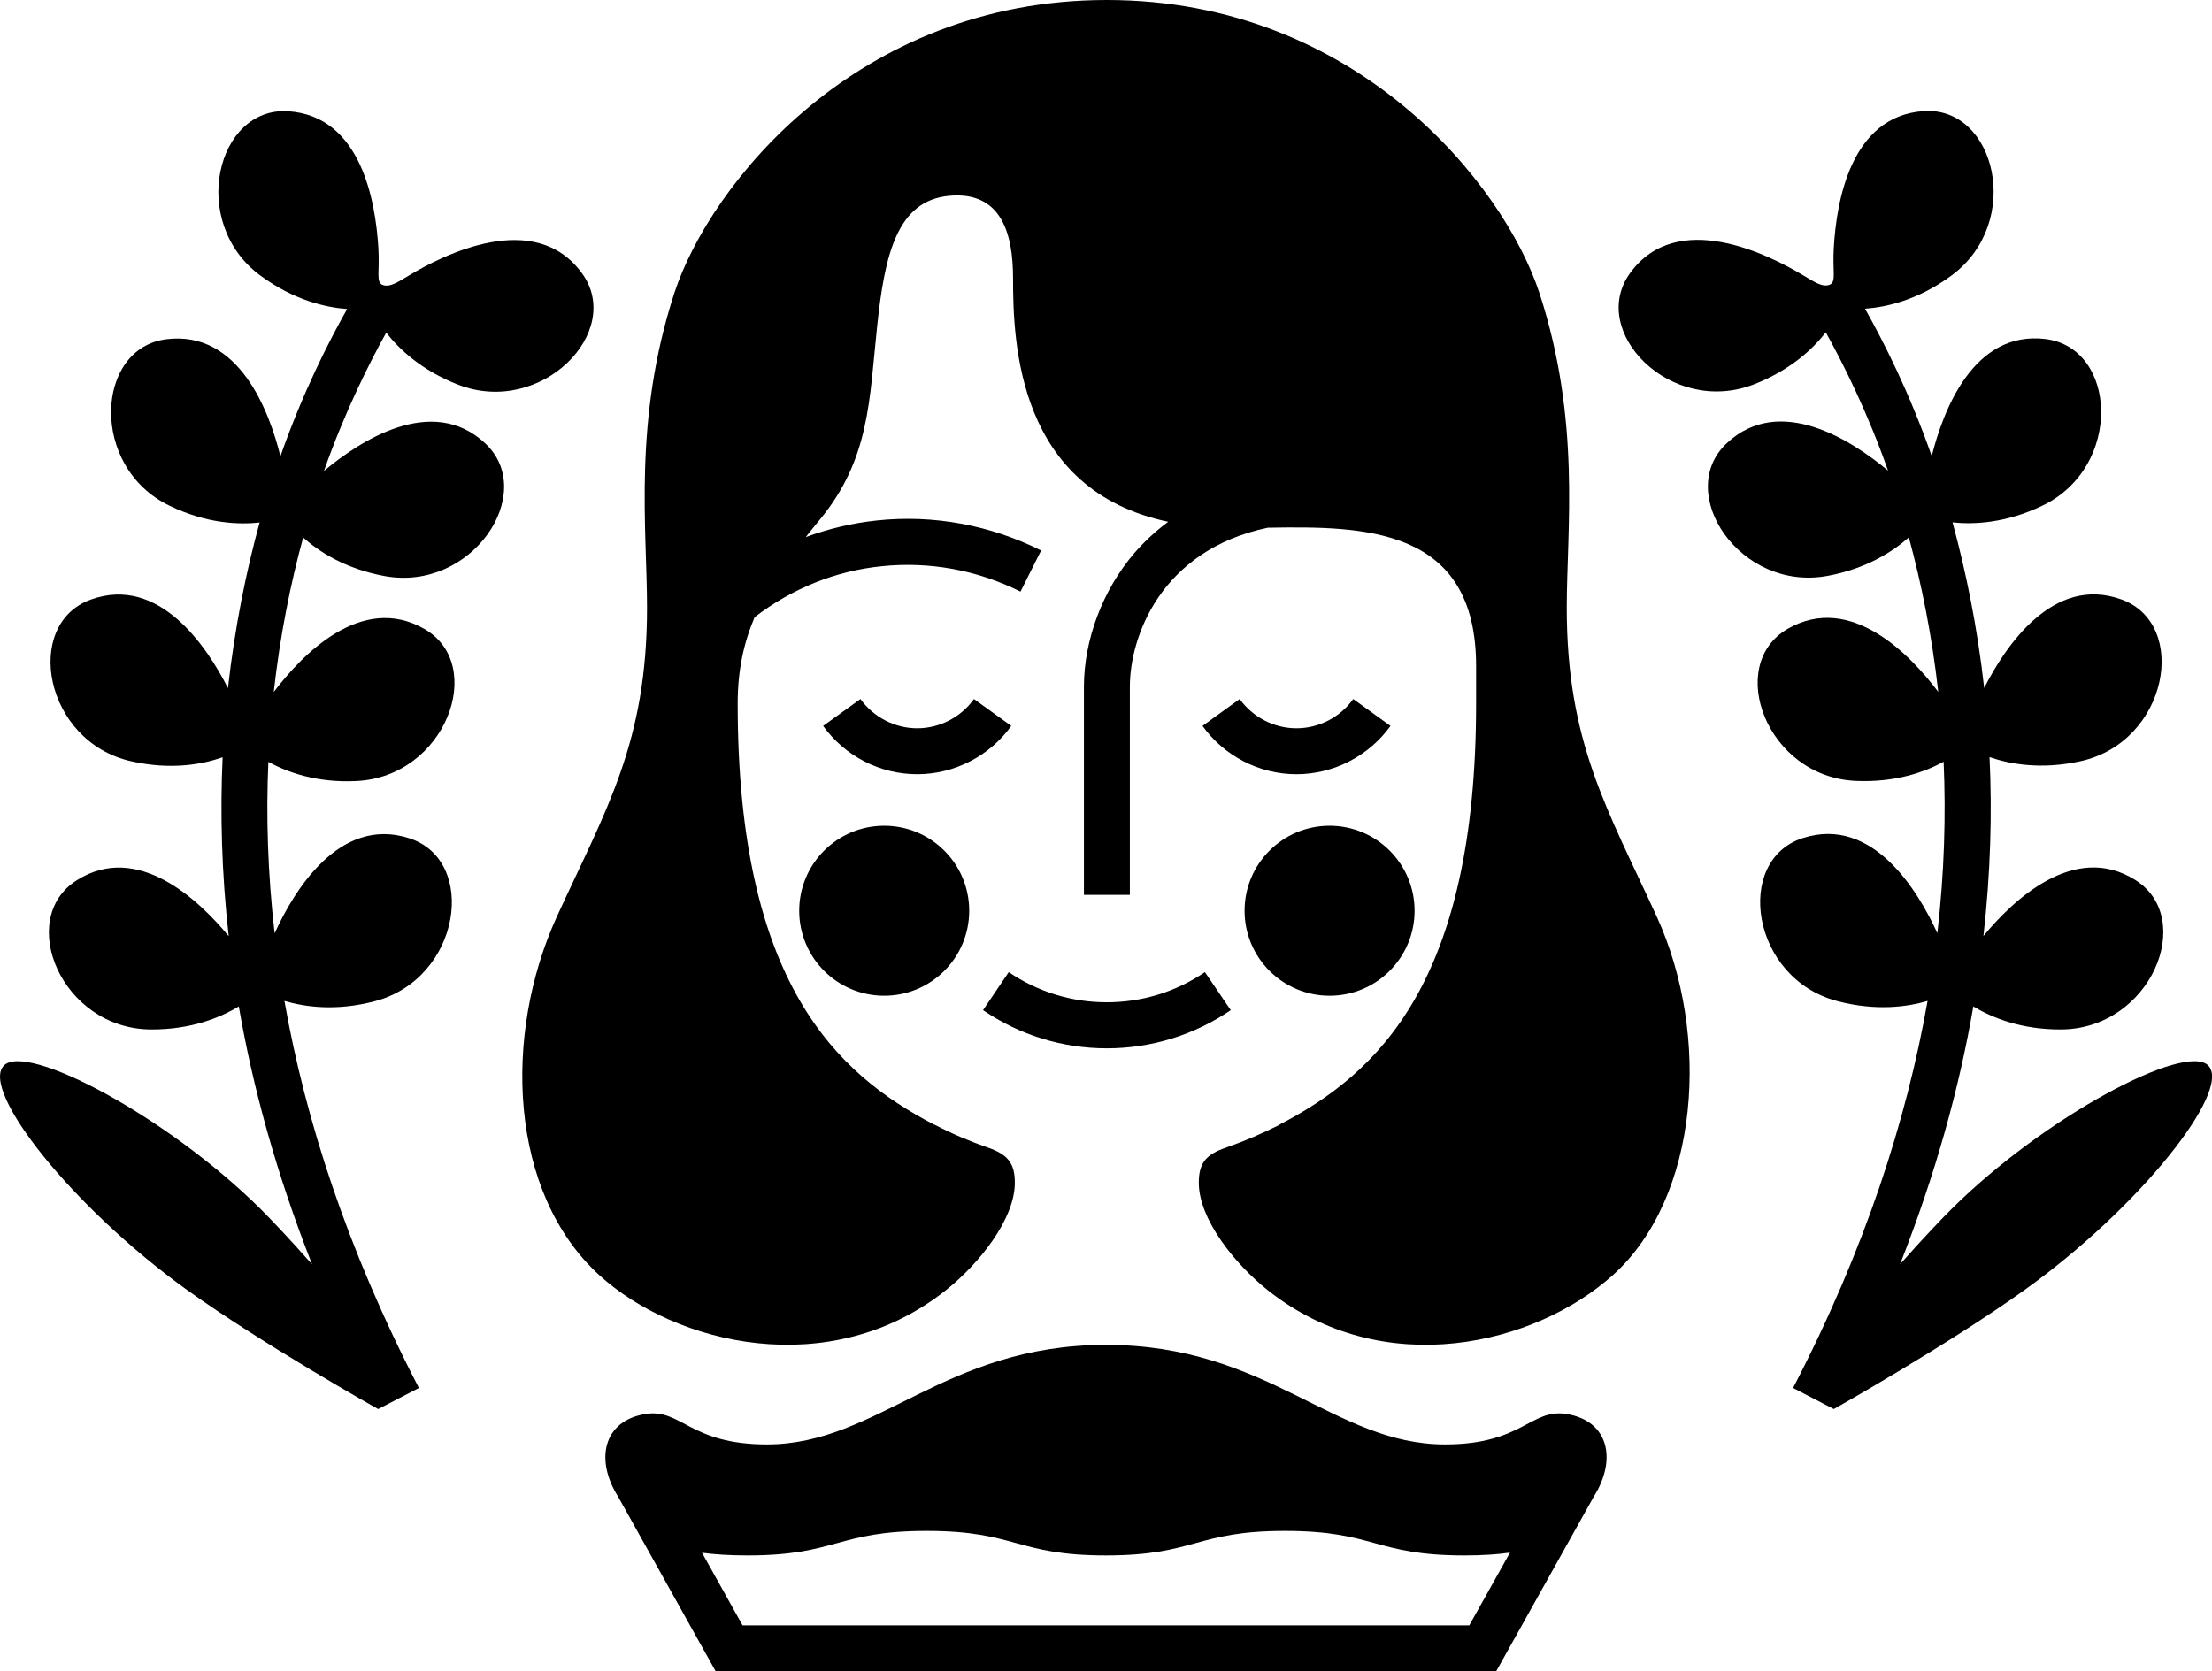 <?xml version="1.0" encoding="iso-8859-1"?>
<!-- Generator: Adobe Illustrator 21.0.2, SVG Export Plug-In . SVG Version: 6.00 Build 0)  -->
<svg version="1.1" xmlns="http://www.w3.org/2000/svg" xmlns:xlink="http://www.w3.org/1999/xlink" x="0px" y="0px"
	 viewBox="0 0 14.885 11.25" style="enable-background:new 0 0 14.885 11.25;" xml:space="preserve">
<g id="Tia_x5F_Lola">
	<g>
		<g>
			<g>
				<circle cx="8.947" cy="6.13" r="0.572"/>
				<circle cx="5.95" cy="6.13" r="0.572"/>
				<g>
					<path d="M6.554,4.705C6.466,4.828,6.323,4.902,6.172,4.902c-0.15,0-0.293-0.074-0.382-0.197L5.539,4.886
						c0.147,0.204,0.383,0.325,0.633,0.325c0.25,0,0.487-0.122,0.633-0.325L6.554,4.705z"/>
					<path d="M8.724,5.211c0.25,0,0.487-0.122,0.633-0.325L9.106,4.705C9.018,4.828,8.875,4.902,8.724,4.902
						c-0.151,0-0.293-0.074-0.382-0.197L8.092,4.886C8.238,5.089,8.474,5.211,8.724,5.211z"/>
					<path d="M8.282,6.799L8.108,6.543C7.913,6.676,7.685,6.746,7.448,6.746c-0.237,0-0.465-0.07-0.66-0.203L6.615,6.799
						C6.861,6.967,7.15,7.056,7.448,7.056C7.747,7.056,8.035,6.967,8.282,6.799z"/>
					<path d="M11.148,6.168c-0.331-0.722-0.605-1.169-0.605-2.078c0-0.532,0.097-1.257-0.184-2.118C10.121,1.246,9.131,0,7.448,0
						c-1.682,0-2.673,1.246-2.91,1.972c-0.28,0.86-0.184,1.586-0.184,2.118c0,0.909-0.275,1.356-0.606,2.078
						c-0.367,0.803-0.322,1.86,0.284,2.414c0.511,0.467,1.553,0.722,2.333,0.102c0.223-0.177,0.464-0.478,0.464-0.723
						c0-0.133-0.047-0.191-0.187-0.239c-0.115-0.04-0.234-0.09-0.353-0.152C6.289,7.57,6.288,7.57,6.287,7.57h0
						C5.629,7.228,4.964,6.615,4.964,4.735c0-0.224,0.041-0.409,0.114-0.581c0.25-0.192,0.545-0.312,0.857-0.343
						c0.32-0.033,0.642,0.026,0.932,0.171l0.139-0.277C6.663,3.534,6.281,3.463,5.903,3.503C5.737,3.52,5.576,3.559,5.422,3.615
						c0.031-0.039,0.062-0.078,0.096-0.119C5.853,3.09,5.85,2.691,5.902,2.201c0.051-0.49,0.135-0.851,0.486-0.883
						c0.352-0.032,0.429,0.257,0.429,0.554c0,0.442,0.032,1.427,1.044,1.64c-0.093,0.069-0.168,0.142-0.227,0.21
						C7.42,3.971,7.294,4.307,7.294,4.622v1.401h0.309V4.622c0-0.332,0.205-0.918,0.928-1.07c0.651-0.011,1.402-0.005,1.402,0.931
						v0.252c0,1.88-0.665,2.493-1.324,2.835H8.61c-0.001,0-0.002,0.001-0.002,0.002C8.492,7.63,8.378,7.679,8.267,7.718H8.266
						C8.262,7.72,8.258,7.721,8.254,7.723C8.114,7.77,8.067,7.828,8.067,7.961c0,0.245,0.242,0.546,0.464,0.723
						c0.78,0.619,1.802,0.367,2.323-0.102C11.434,8.06,11.515,6.971,11.148,6.168z"/>
				</g>
			</g>
			<g>
				<path d="M1.261,8.684C1.772,9.05,2.536,9.48,2.545,9.484v0l0,0l0,0l0.274-0.142c-0.485-0.936-0.765-1.81-0.905-2.605
					C2.05,6.777,2.26,6.808,2.522,6.739c0.581-0.153,0.696-0.948,0.232-1.097c-0.474-0.153-0.78,0.362-0.906,0.64
					C1.801,5.873,1.79,5.488,1.806,5.128C1.93,5.196,2.128,5.27,2.397,5.257c0.601-0.027,0.881-0.78,0.46-1.023
					C2.431,3.988,2.028,4.412,1.842,4.658c0.043-0.383,0.113-0.73,0.198-1.04c0.105,0.094,0.282,0.21,0.546,0.259
					c0.591,0.11,1.035-0.56,0.679-0.893C2.906,2.648,2.416,2.972,2.18,3.17c0.139-0.396,0.305-0.726,0.419-0.931
					c0.087,0.111,0.237,0.254,0.483,0.35c0.56,0.218,1.121-0.357,0.834-0.75C3.599,1.404,2.984,1.714,2.749,1.856H2.749
					C2.685,1.893,2.626,1.937,2.575,1.918C2.528,1.9,2.556,1.828,2.546,1.667C2.527,1.359,2.432,0.783,1.941,0.749
					c-0.485-0.033-0.673,0.748-0.19,1.105C1.98,2.023,2.196,2.07,2.336,2.08C2.213,2.297,2.037,2.643,1.887,3.071
					c-0.074-0.3-0.277-0.847-0.765-0.788C0.639,2.341,0.6,3.144,1.141,3.404c0.25,0.121,0.466,0.128,0.606,0.113
					C1.656,3.848,1.58,4.221,1.534,4.632C1.395,4.357,1.073,3.868,0.61,4.036C0.153,4.202,0.297,4.993,0.883,5.124
					c0.27,0.061,0.482,0.02,0.615-0.027C1.481,5.472,1.491,5.875,1.539,6.301c-0.198-0.24-0.611-0.636-1.021-0.377
					C0.105,6.183,0.413,6.924,1.014,6.929c0.274,0.002,0.472-0.082,0.593-0.155C1.701,7.319,1.86,7.899,2.1,8.51
					C1.939,8.327,1.806,8.19,1.755,8.139C1.128,7.516,0.179,7.014,0.026,7.172C-0.136,7.339,0.487,8.128,1.261,8.684z"/>
				<path d="M14.86,7.172c-0.153-0.158-1.102,0.343-1.728,0.966c-0.052,0.051-0.184,0.188-0.346,0.371
					c0.24-0.61,0.399-1.19,0.493-1.735c0.121,0.073,0.319,0.157,0.593,0.155c0.601-0.005,0.909-0.747,0.497-1.006
					c-0.411-0.258-0.824,0.137-1.022,0.377c0.048-0.426,0.059-0.829,0.041-1.204c0.133,0.046,0.346,0.087,0.615,0.027
					c0.586-0.131,0.73-0.922,0.273-1.088c-0.463-0.168-0.785,0.321-0.924,0.596c-0.046-0.412-0.123-0.784-0.213-1.115
					c0.14,0.015,0.357,0.007,0.606-0.113c0.542-0.261,0.502-1.063,0.019-1.121c-0.487-0.059-0.69,0.488-0.765,0.788
					c-0.15-0.428-0.326-0.774-0.449-0.992c0.14-0.01,0.356-0.056,0.584-0.225c0.483-0.358,0.295-1.139-0.19-1.105
					c-0.491,0.034-0.586,0.61-0.604,0.918c-0.01,0.161,0.019,0.233-0.029,0.251c-0.05,0.019-0.11-0.025-0.174-0.062l0,0
					c-0.235-0.142-0.85-0.452-1.167-0.018c-0.287,0.393,0.273,0.968,0.833,0.75c0.246-0.096,0.396-0.238,0.483-0.35
					c0.115,0.206,0.28,0.535,0.419,0.931c-0.236-0.198-0.726-0.521-1.085-0.185c-0.356,0.333,0.088,1.003,0.679,0.893
					c0.264-0.049,0.441-0.166,0.546-0.259c0.084,0.309,0.155,0.656,0.198,1.04c-0.186-0.247-0.588-0.67-1.014-0.424
					c-0.421,0.244-0.141,0.997,0.459,1.023c0.269,0.012,0.467-0.061,0.591-0.129c0.016,0.359,0.005,0.745-0.042,1.154
					c-0.127-0.278-0.432-0.793-0.906-0.64c-0.464,0.149-0.349,0.944,0.232,1.097c0.262,0.069,0.473,0.039,0.608-0.001
					c-0.14,0.795-0.419,1.669-0.905,2.605l0.274,0.142v0l0,0l0,0c0.008-0.004,0.772-0.435,1.283-0.801
					C14.399,8.128,15.021,7.339,14.86,7.172z"/>
			</g>
		</g>
		<path d="M10.541,9.517C10.3,9.479,10.246,9.722,9.724,9.722c-0.748,0-1.192-0.67-2.282-0.67c-1.089,0-1.534,0.67-2.281,0.67
			c-0.522,0-0.575-0.243-0.817-0.205c-0.287,0.046-0.34,0.31-0.185,0.556l0.657,1.176h5.252l0.657-1.176
			C10.881,9.827,10.828,9.563,10.541,9.517z M9.887,10.94h-4.89l-0.273-0.489c0.083,0.011,0.182,0.018,0.306,0.018
			c0.603,0,0.603-0.165,1.206-0.165c0.603,0,0.603,0.165,1.206,0.165c0.603,0,0.603-0.165,1.205-0.165
			c0.604,0,0.604,0.165,1.207,0.165c0.125,0,0.224-0.007,0.307-0.019L9.887,10.94z"/>
	</g>
</g>
<g id="Layer_1">
</g>
</svg>
